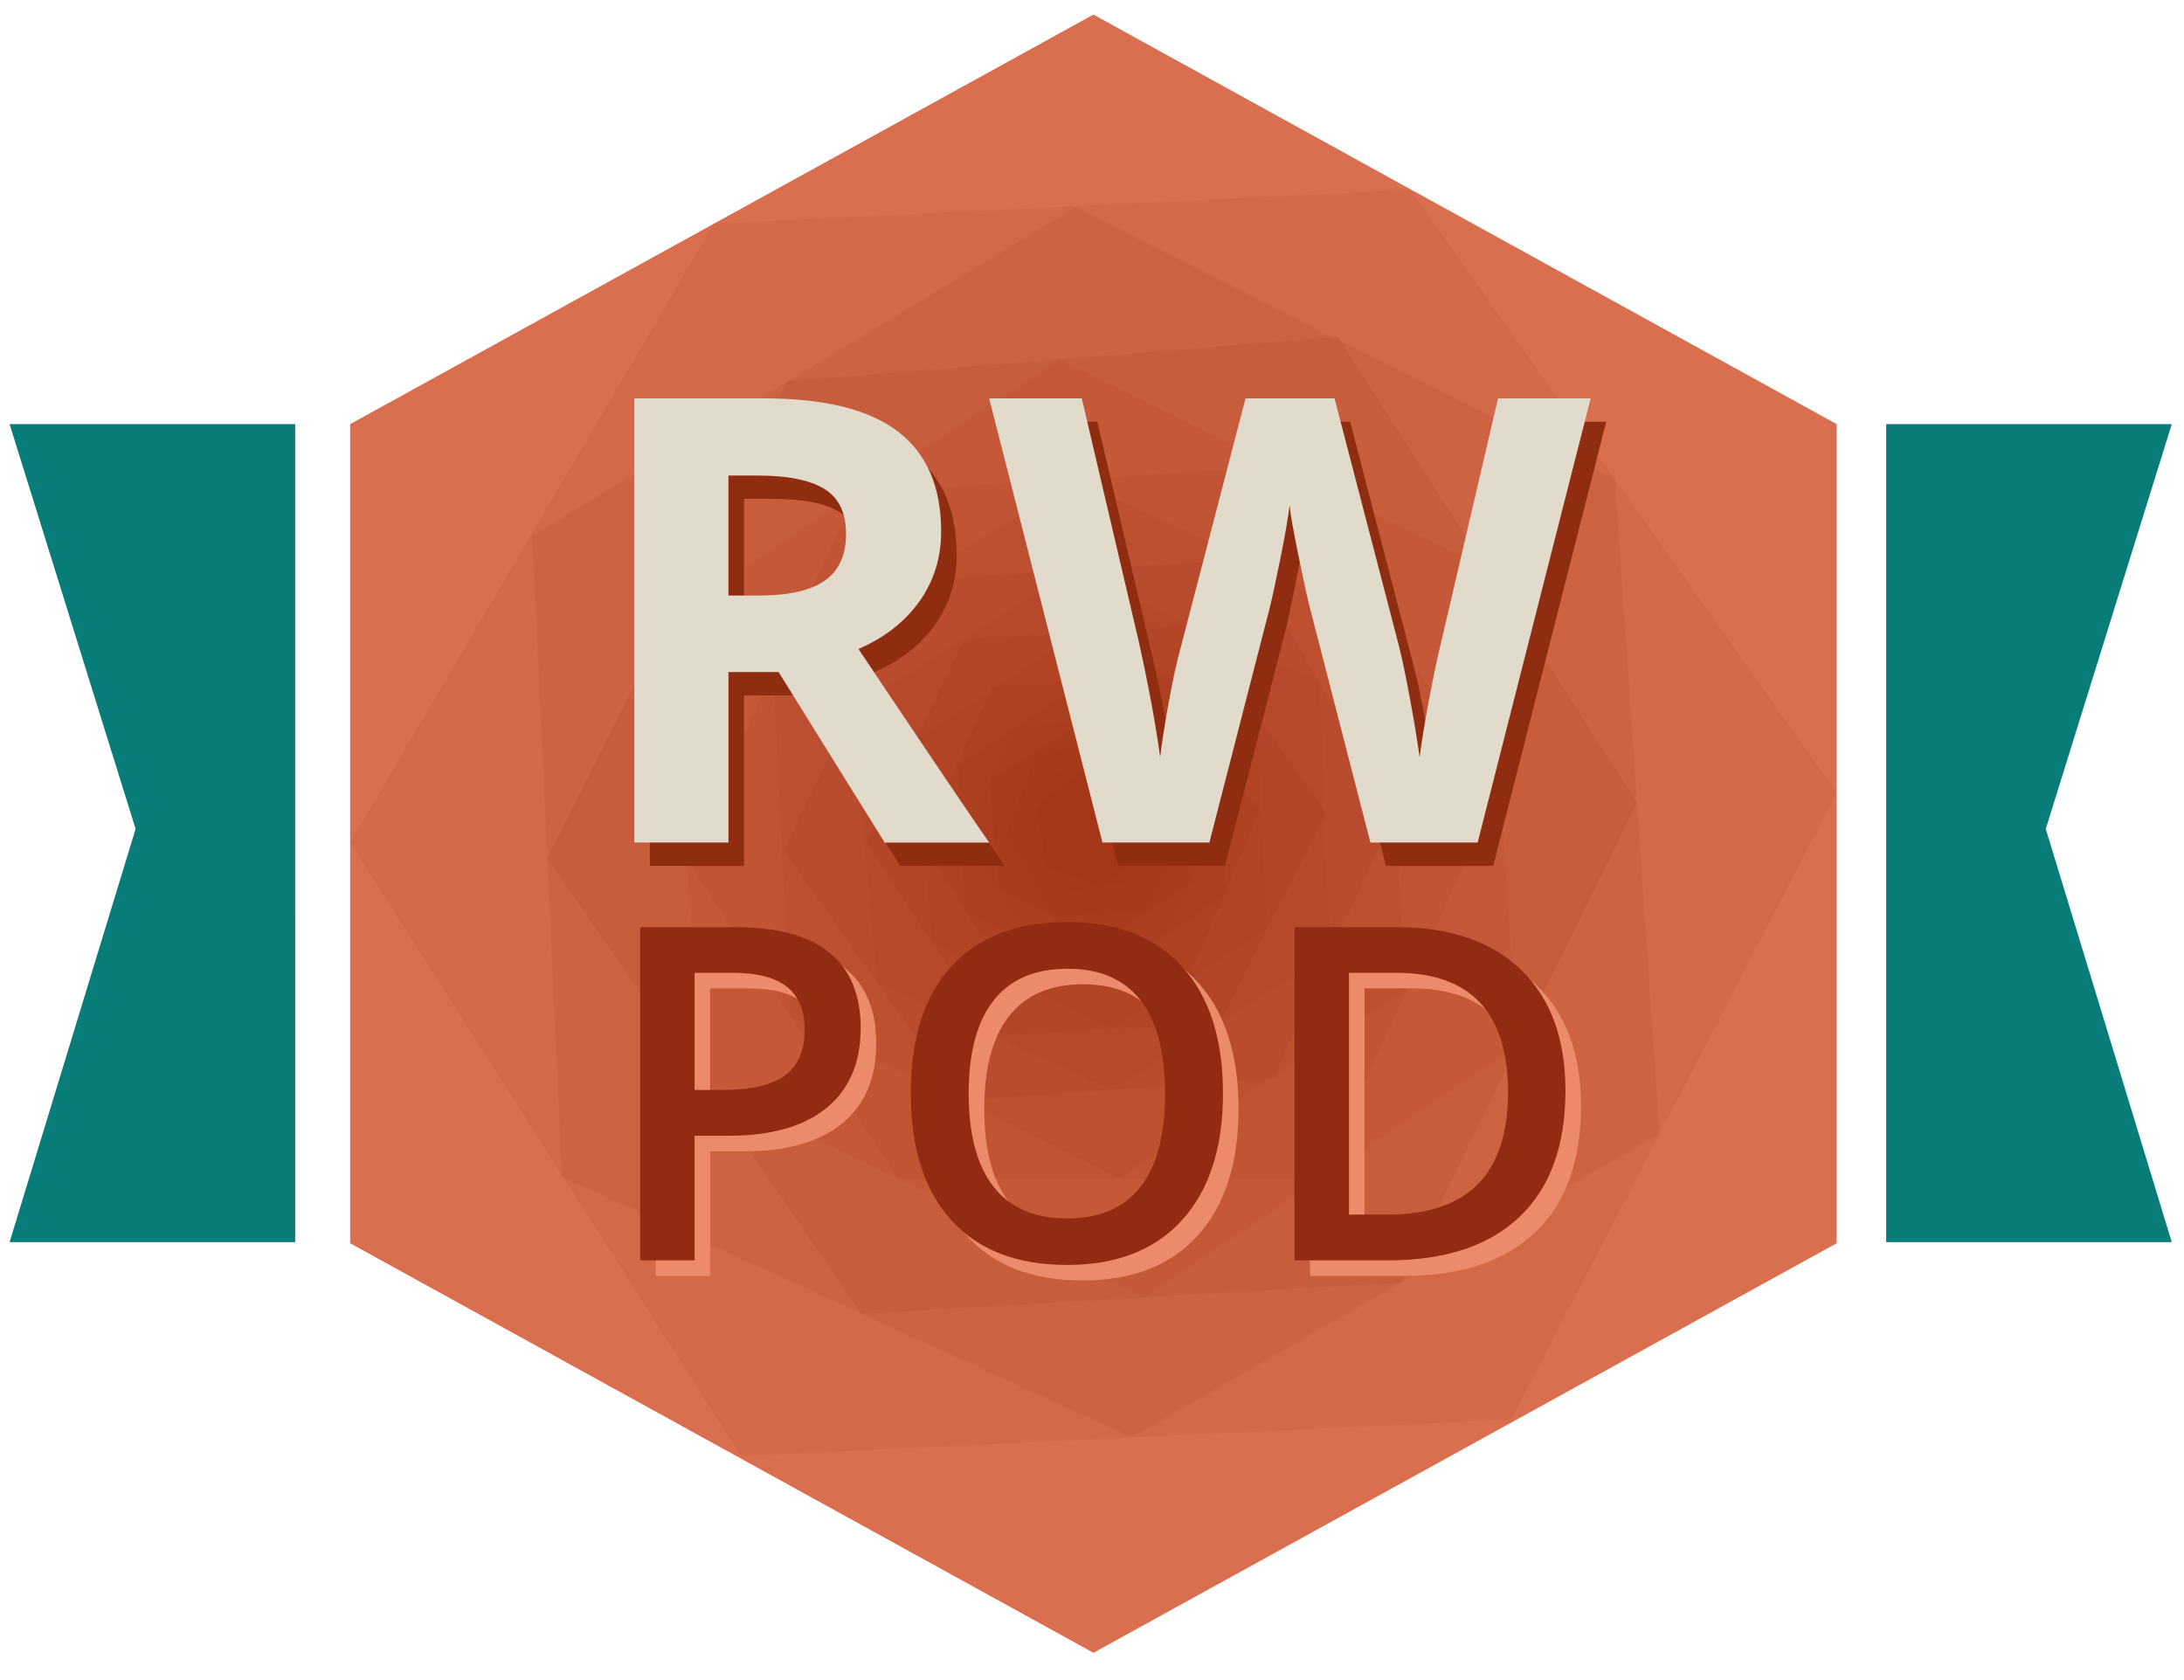 <svg xmlns="http://www.w3.org/2000/svg" xmlns:xlink="http://www.w3.org/1999/xlink" width="260" height="200" viewBox="0 0 260 200"><path fill-rule="evenodd" clip-rule="evenodd" fill="#087C78" d="M35.142 50.49h-34l15 48.186-15 49.188h34.002z"/><path fill-rule="evenodd" clip-rule="evenodd" fill="#087C78" d="M224.544 50.49h34l-15 48.186 15 49.188h-34z"/><path fill="#D96F4F" d="M130.17 196.755L41.682 148V50.49L130.17 1.733l88.483 48.755V148z"/><path fill="#D46949" d="M88.22 173.33L41.684 100.3 84.99 26.627l82.888-4.035 50.775 71.792-38.73 74.594z"/><path fill="#CE6344" d="M66.906 140.076L63.37 63.76l64.708-39.106 64.182 32.413 5.307 77.927-62.82 36.128z"/><path fill="#C85D3D" d="M65.15 102.143l28.602-56.76 65.518-5.292 35.61 55.468-28.044 57.11-64.27 3.727z"/><path fill="#C45838" d="M79.58 73.507l46.466-30.732 50.7 24.78 3.92 56.95-44.484 29.94-52.395-25.278z"/><path fill="#C05435" d="M102.005 58.622l49.914-3.072 26.64 38.343-21.402 46.434h-50.24l-25.25-38.194z"/><path fill="#BC5031" d="M127.94 57.134l36.76 16.858 2.606 43.92-34.117 22.332-39.125-19.222-2.023-41.478z"/><path fill="#B94C2E" d="M148.397 66.55l17.777 29.916-14.588 31.913L114.35 131l-21.093-29.832L109 69.092z"/><path fill="#B6492B" d="M157.064 81.136l1.268 32.36-25.955 16.263-27.96-12.772-2.948-32.6 26.115-16.4z"/><path fill="#B34628" d="M157.885 96.782l-12.772 25.123-26.943 1.282-15.05-22.96 11.643-24.06 27.327-1.806z"/><path fill="#B24425" d="M150.824 110.637l-18.375 11.826-21.478-10.315-1.994-24.067 19.42-12.797 21.1 9.652z"/><path fill="#AF4123" d="M141.51 116.5l-21.383.01-10.5-16.335 8.5-18.333 20.833-1.495 10.958 16.29z"/><path fill="#AD3F21" d="M131.293 116.504l-16.458-8.162-.75-17.264 14.993-9.942 15.826 8.05.973 17.24z"/><path fill="#AC3E1F" d="M123.482 112.63l-9.028-13.076 6.53-13.05 16.07-1.31 8.342 12.694-6.554 13.4z"/><path fill="#A93C1D" d="M118.892 105.98l-1.083-13.13 11.282-7.008 12.105 5.657.717 13.507-10.582 6.937z"/><path fill="#A83A1C" d="M119.82 99.276l3.7-9.973 11.494-.695 6.507 8.985-5.045 10.98-11.18.478z"/><path fill="#A8391B" d="M121.47 94.83l7.49-5.856 9 3.7 1.104 10.264-8.227 5.876-8.022-4.192z"/><path fill="#A7381A" d="M124.964 92.097l8.45-1.29 4.822 6.432-3.127 7.553-8.07 1.395-4.94-6.162z"/><path fill="#A53719" d="M129.082 91.392l6.886 2.395.802 7.51-5.472 4.155-6.728-2.308-1.19-6.93z"/><defs><path id="SVGID_1_" d="M-96.647-349.904h595.28v841.89h-595.28z"/></defs><clipPath id="SVGID_2_"><use xlink:href="#SVGID_1_" overflow="visible"/></clipPath><path clip-path="url(#SVGID_2_)" fill="#902C10" d="M88.574 82.787v20.29H77.362V50.2H92.77c7.184 0 12.5 1.308 15.95 3.924 3.447 2.617 5.17 6.59 5.17 11.918 0 3.11-.855 5.877-2.567 8.3-1.712 2.423-4.136 4.32-7.27 5.694 7.958 11.89 13.14 19.568 15.552 23.04h-12.44L94.54 82.785h-5.968zm0-9.115h3.616c3.545 0 6.16-.59 7.85-1.77 1.686-1.183 2.53-3.04 2.53-5.57 0-2.51-.86-4.293-2.585-5.354-1.724-1.06-4.394-1.592-8.012-1.592h-3.4v14.286z"/><path clip-path="url(#SVGID_2_)" fill="#902C10" d="M177.764 103.076h-12.77l-7.16-27.775c-.265-.987-.717-3.03-1.355-6.13-.64-3.097-1.01-5.177-1.105-6.238-.144 1.302-.506 3.394-1.085 6.275-.578 2.88-1.023 4.936-1.338 6.167l-7.125 27.703h-12.73l-13.49-52.875h11.03l6.764 28.86c1.18 5.33 2.038 9.947 2.567 13.854.146-1.375.477-3.502.996-6.385.518-2.88 1.006-5.116 1.465-6.708l7.703-29.62h10.6l7.702 29.62c.338 1.326.76 3.352 1.267 6.076.504 2.727.89 5.064 1.156 7.018.24-1.88.627-4.227 1.156-7.035.53-2.808 1.014-5.08 1.446-6.817l6.728-28.86h11.03l-13.452 52.873z"/><path clip-path="url(#SVGID_2_)" fill="#E2DBCB" d="M86.723 80.008v20.29H75.51V47.423H90.92c7.185 0 12.502 1.308 15.95 3.924 3.448 2.617 5.172 6.59 5.172 11.918 0 3.11-.856 5.877-2.568 8.3-1.712 2.422-4.136 4.32-7.27 5.696 7.958 11.887 13.14 19.566 15.552 23.04h-12.44L92.69 80.007h-5.967zm0-9.113h3.616c3.544 0 6.16-.59 7.848-1.772 1.687-1.182 2.532-3.04 2.532-5.57 0-2.508-.862-4.292-2.586-5.353-1.724-1.06-4.394-1.592-8.012-1.592h-3.4v14.287z"/><path clip-path="url(#SVGID_2_)" fill="#E2DBCB" d="M175.912 100.3h-12.768l-7.16-27.777c-.266-.988-.718-3.032-1.357-6.13-.64-3.098-1.006-5.178-1.104-6.24-.145 1.303-.506 3.395-1.085 6.276-.577 2.88-1.024 4.936-1.338 6.165l-7.125 27.705h-12.73l-13.49-52.876h11.03l6.764 28.86c1.18 5.33 2.035 9.946 2.566 13.853.145-1.373.476-3.502.994-6.383.518-2.88 1.006-5.117 1.465-6.71l7.703-29.62h10.598l7.703 29.62c.337 1.327.76 3.353 1.267 6.077.505 2.726.89 5.063 1.156 7.017.24-1.88.628-4.225 1.158-7.033.53-2.81 1.014-5.082 1.446-6.818l6.73-28.86h11.03l-13.454 52.873z"/><path clip-path="url(#SVGID_2_)" fill="#ED8A6C" d="M104.313 124.223c0 4.14-1.356 7.314-4.07 9.52-2.71 2.207-6.572 3.31-11.58 3.31H84.54v14.84h-6.483v-39.66h11.42c4.955 0 8.667 1.013 11.134 3.038 2.47 2.025 3.703 5.01 3.703 8.953M84.54 131.6h3.444c3.327 0 5.77-.578 7.325-1.736 1.553-1.156 2.332-2.965 2.332-5.424 0-2.28-.697-3.98-2.09-5.1-1.392-1.12-3.562-1.682-6.51-1.682H84.54V131.6z"/><path clip-path="url(#SVGID_2_)" fill="#ED8A6C" d="M147.443 132.008c0 6.455-1.613 11.473-4.84 15.055-3.23 3.58-7.8 5.37-13.713 5.37-5.987 0-10.584-1.776-13.794-5.33-3.21-3.554-4.815-8.603-4.815-15.15s1.616-11.573 4.843-15.08c3.23-3.51 7.835-5.265 13.82-5.265 5.897 0 10.454 1.78 13.672 5.344 3.22 3.564 4.828 8.58 4.828 15.056m-30.272 0c0 4.88.986 8.584 2.958 11.107 1.97 2.52 4.892 3.783 8.762 3.783 3.85 0 6.76-1.248 8.72-3.742 1.962-2.496 2.944-6.21 2.944-11.148 0-4.865-.973-8.555-2.916-11.068-1.945-2.514-4.842-3.77-8.694-3.77-3.888 0-6.822 1.256-8.802 3.77-1.98 2.513-2.97 6.203-2.97 11.068"/><path clip-path="url(#SVGID_2_)" fill="#ED8A6C" d="M188.215 131.682c0 6.547-1.817 11.55-5.453 15.014-3.635 3.463-8.87 5.195-15.705 5.195H155.96v-39.657h12.263c6.31 0 11.22 1.7 14.73 5.1 3.506 3.4 5.262 8.183 5.262 14.35m-6.836.215c0-9.494-4.44-14.24-13.32-14.24h-5.615v28.78h4.612c9.547 0 14.322-4.846 14.322-14.54"/><path clip-path="url(#SVGID_2_)" fill="#932A12" d="M102.462 122.37c0 4.142-1.356 7.315-4.07 9.522-2.71 2.207-6.572 3.31-11.58 3.31h-4.124v14.837h-6.483v-39.66h11.42c4.955 0 8.667 1.015 11.134 3.04 2.468 2.025 3.702 5.01 3.702 8.95m-19.774 7.38h3.444c3.327 0 5.77-.58 7.325-1.736 1.554-1.158 2.333-2.967 2.333-5.426 0-2.277-.697-3.98-2.09-5.1-1.392-1.12-3.562-1.682-6.51-1.682H82.69v13.944z"/><path clip-path="url(#SVGID_2_)" fill="#932A12" d="M145.592 130.156c0 6.455-1.613 11.475-4.84 15.055s-7.8 5.372-13.713 5.372c-5.988 0-10.585-1.777-13.795-5.33s-4.815-8.604-4.815-15.15c0-6.545 1.615-11.572 4.842-15.082 3.23-3.508 7.835-5.262 13.82-5.262 5.897 0 10.454 1.78 13.672 5.344 3.218 3.562 4.828 8.58 4.828 15.054m-30.272 0c0 4.883.985 8.586 2.957 11.107 1.97 2.523 4.892 3.785 8.762 3.785 3.85 0 6.758-1.248 8.72-3.744 1.96-2.496 2.943-6.21 2.943-11.148 0-4.865-.973-8.553-2.916-11.066-1.945-2.514-4.842-3.77-8.694-3.77-3.888 0-6.822 1.257-8.802 3.77-1.98 2.514-2.97 6.2-2.97 11.066"/><path clip-path="url(#SVGID_2_)" fill="#932A12" d="M186.363 129.83c0 6.547-1.817 11.553-5.453 15.016-3.635 3.463-8.87 5.193-15.705 5.193H154.11v-39.66h12.26c6.312 0 11.22 1.702 14.73 5.1 3.507 3.4 5.263 8.184 5.263 14.35m-6.836.217c0-9.492-4.44-14.24-13.32-14.24h-5.614v28.78h4.612c9.548 0 14.322-4.847 14.322-14.54"/></svg>